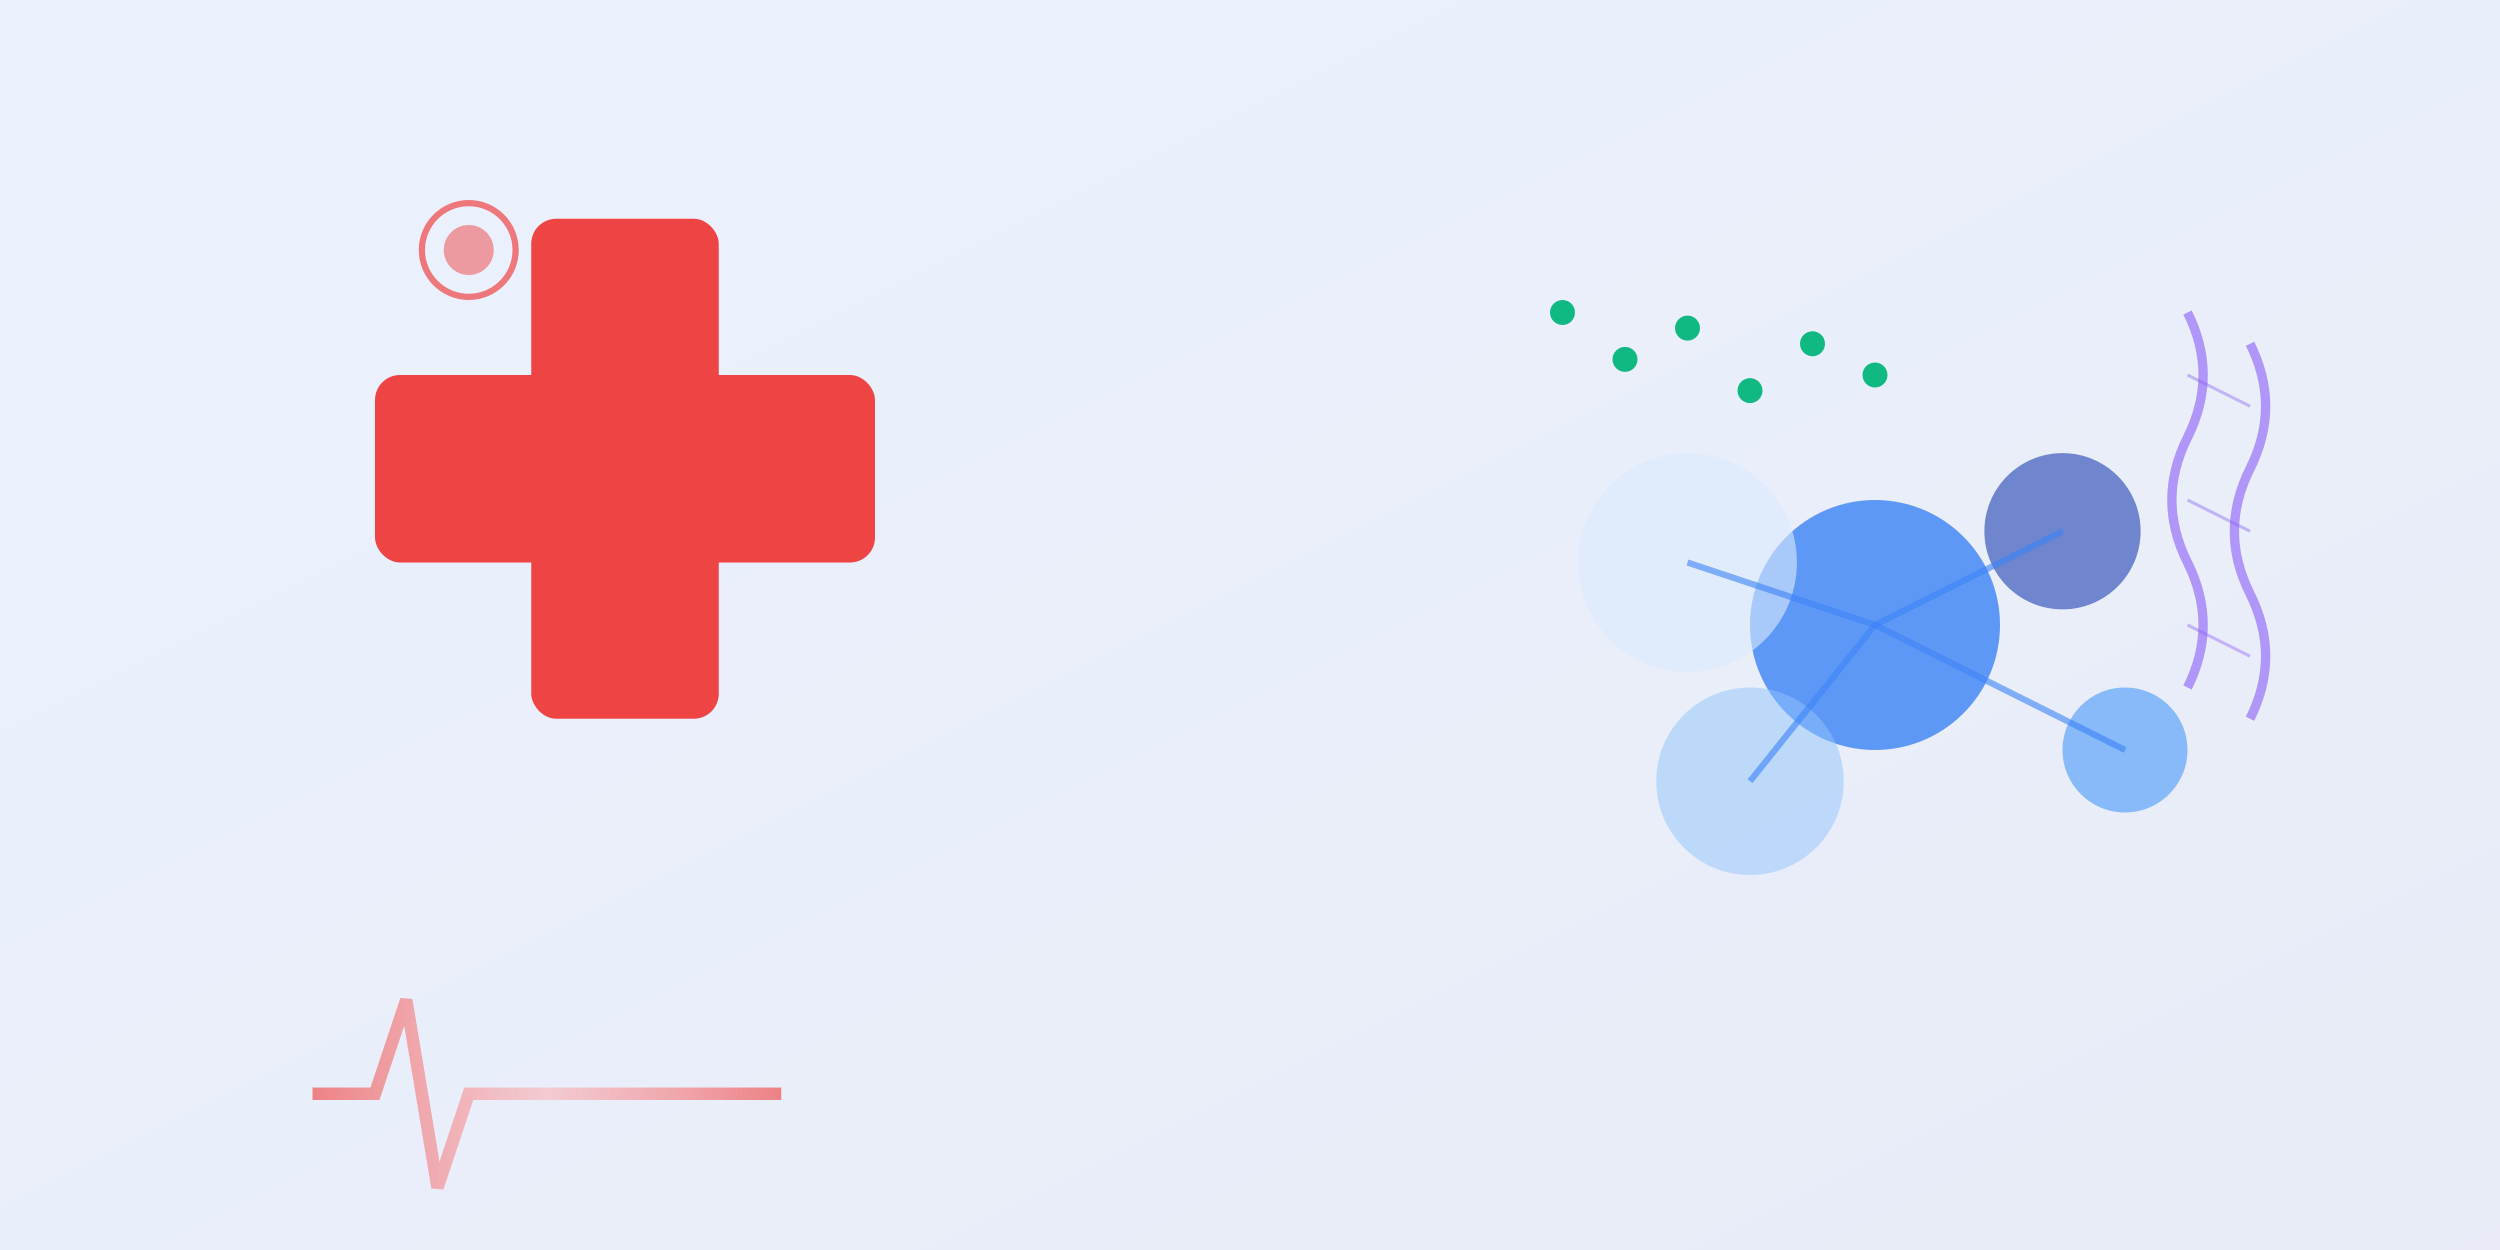 <svg width="800" height="400" viewBox="0 0 800 400" xmlns="http://www.w3.org/2000/svg">
  <defs>
    <linearGradient id="healthcareGradient" x1="0%" y1="0%" x2="100%" y2="100%">
      <stop offset="0%" style="stop-color:#3B82F6;stop-opacity:1" />
      <stop offset="100%" style="stop-color:#1E40AF;stop-opacity:1" />
    </linearGradient>
    <linearGradient id="pulseGradient" x1="0%" y1="0%" x2="100%" y2="0%">
      <stop offset="0%" style="stop-color:#EF4444;stop-opacity:0.8" />
      <stop offset="50%" style="stop-color:#FCA5A5;stop-opacity:0.6" />
      <stop offset="100%" style="stop-color:#EF4444;stop-opacity:0.8" />
    </linearGradient>
  </defs>
  
  <!-- Background -->
  <rect width="800" height="400" fill="url(#healthcareGradient)" opacity="0.1"/>
  
  <!-- Medical Cross -->
  <g transform="translate(200, 150)">
    <rect x="-30" y="-80" width="60" height="160" fill="#EF4444" rx="8"/>
    <rect x="-80" y="-30" width="160" height="60" fill="#EF4444" rx="8"/>
  </g>
  
  <!-- AI Brain Network -->
  <g transform="translate(600, 200)">
    <circle cx="0" cy="0" r="40" fill="#3B82F6" opacity="0.8"/>
    <circle cx="60" cy="-30" r="25" fill="#1E40AF" opacity="0.6"/>
    <circle cx="80" cy="40" r="20" fill="#60A5FA" opacity="0.7"/>
    <circle cx="-40" cy="50" r="30" fill="#93C5FD" opacity="0.5"/>
    <circle cx="-60" cy="-20" r="35" fill="#DBEAFE" opacity="0.6"/>
    
    <!-- Connection Lines -->
    <line x1="0" y1="0" x2="60" y2="-30" stroke="#3B82F6" stroke-width="2" opacity="0.6"/>
    <line x1="0" y1="0" x2="80" y2="40" stroke="#3B82F6" stroke-width="2" opacity="0.6"/>
    <line x1="0" y1="0" x2="-40" y2="50" stroke="#3B82F6" stroke-width="2" opacity="0.6"/>
    <line x1="0" y1="0" x2="-60" y2="-20" stroke="#3B82F6" stroke-width="2" opacity="0.6"/>
  </g>
  
  <!-- Heartbeat Line -->
  <g transform="translate(100, 300)">
    <path d="M0,50 L20,50 L30,20 L40,80 L50,50 L70,50 L90,50 L110,50 L130,50 L150,50" 
          stroke="url(#pulseGradient)" stroke-width="4" fill="none" opacity="0.8"/>
  </g>
  
  <!-- Data Points -->
  <g transform="translate(500, 100)">
    <circle cx="0" cy="0" r="4" fill="#10B981"/>
    <circle cx="20" cy="15" r="4" fill="#10B981"/>
    <circle cx="40" cy="5" r="4" fill="#10B981"/>
    <circle cx="60" cy="25" r="4" fill="#10B981"/>
    <circle cx="80" cy="10" r="4" fill="#10B981"/>
    <circle cx="100" cy="20" r="4" fill="#10B981"/>
  </g>
  
  <!-- Abstract Medical Symbols -->
  <g transform="translate(150, 80)">
    <circle cx="0" cy="0" r="15" fill="none" stroke="#EF4444" stroke-width="2" opacity="0.7"/>
    <circle cx="0" cy="0" r="8" fill="#EF4444" opacity="0.5"/>
  </g>
  
  <!-- DNA Helix -->
  <g transform="translate(700, 100)">
    <path d="M0,0 Q10,20 0,40 Q-10,60 0,80 Q10,100 0,120" 
          stroke="#8B5CF6" stroke-width="3" fill="none" opacity="0.6"/>
    <path d="M20,10 Q30,30 20,50 Q10,70 20,90 Q30,110 20,130" 
          stroke="#8B5CF6" stroke-width="3" fill="none" opacity="0.6"/>
    <line x1="0" y1="20" x2="20" y2="30" stroke="#8B5CF6" stroke-width="1" opacity="0.4"/>
    <line x1="0" y1="60" x2="20" y2="70" stroke="#8B5CF6" stroke-width="1" opacity="0.4"/>
    <line x1="0" y1="100" x2="20" y2="110" stroke="#8B5CF6" stroke-width="1" opacity="0.4"/>
  </g>
</svg>
